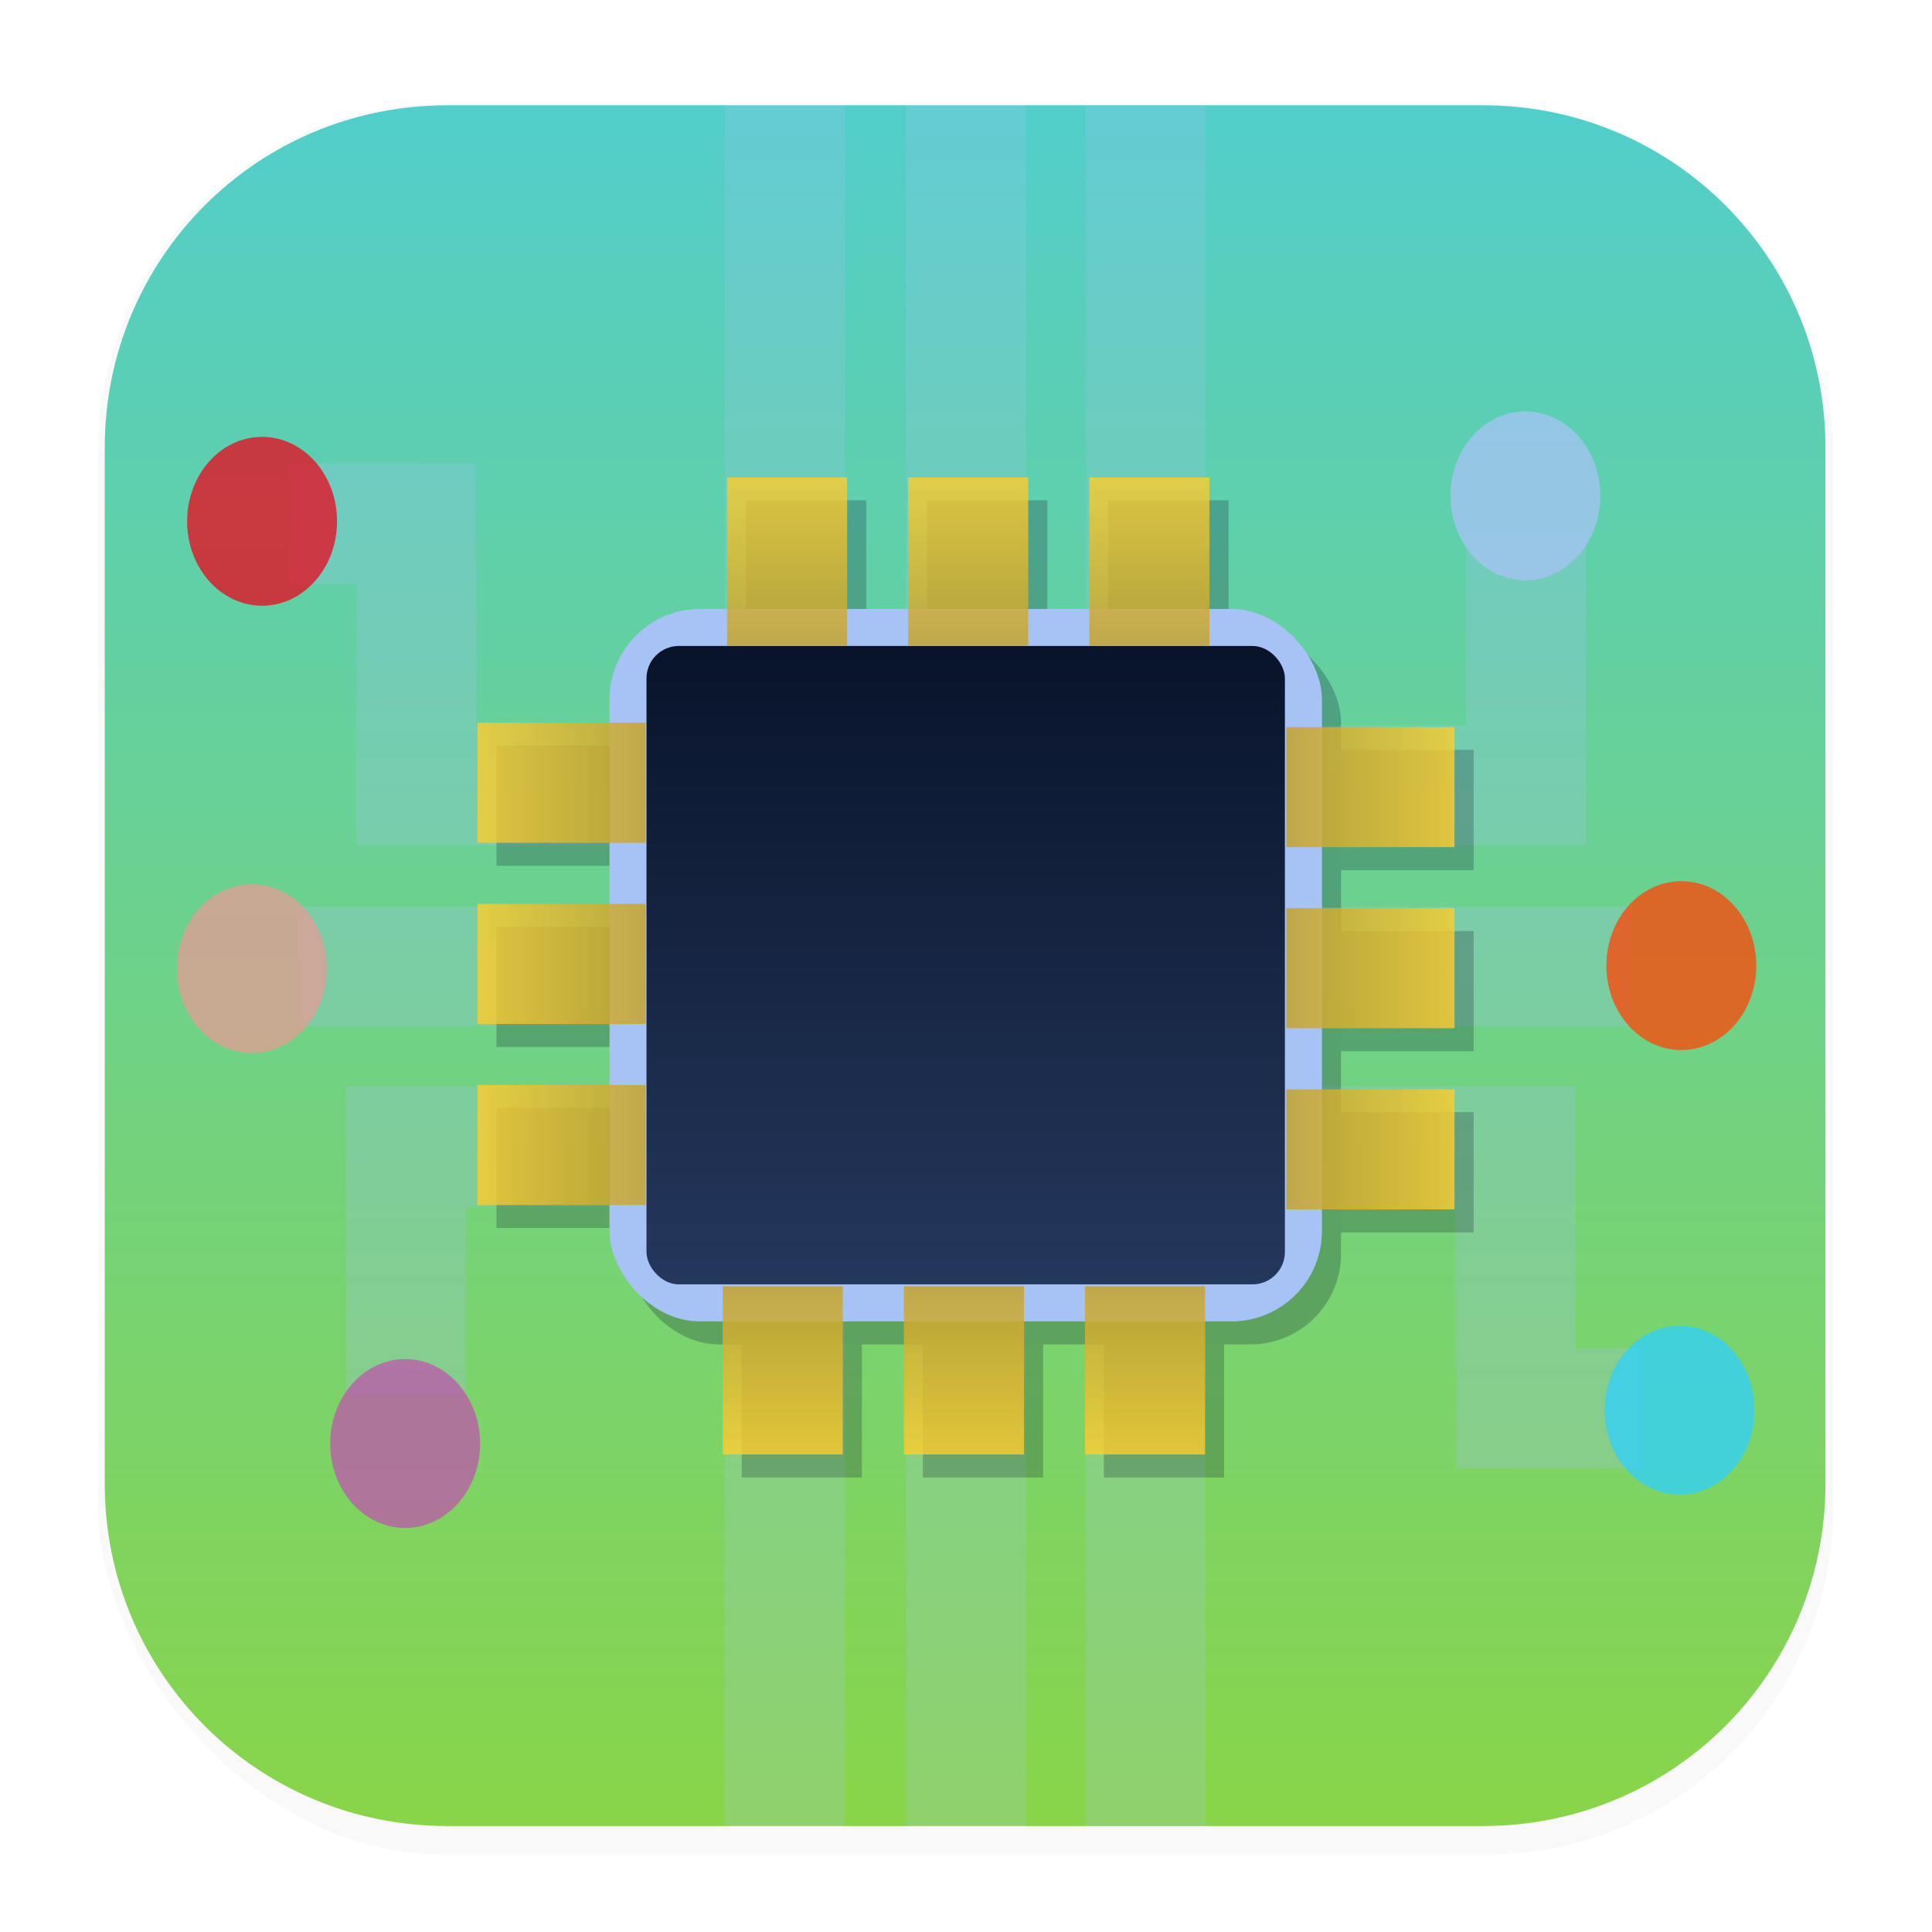 <svg xmlns="http://www.w3.org/2000/svg" width="64" height="64" version="1.1" viewBox="0 0 16.933 16.933">
 <defs>
  <filter id="filter1178" x="-.048" y="-.048" width="1.096" height="1.096" color-interpolation-filters="sRGB">
   <feGaussianBlur stdDeviation="0.307" />
  </filter>
  <linearGradient id="linearGradient862" x1="8.355" x2="8.355" y1="16.007" y2=".794" gradientTransform="translate(-.008 -.003)" gradientUnits="userSpaceOnUse">
   <stop stop-color="#89d549" offset="0" />
   <stop stop-color="#51cecc" offset="1" />
  </linearGradient>
  <linearGradient id="linearGradient2403" x1="37.452" x2="37.452" y1="9.473" y2="14.003" gradientTransform="matrix(.74 0 0 1.481 28.731 9.375)" gradientUnits="userSpaceOnUse">
   <stop stop-color="#09142b" offset="0" />
   <stop stop-color="#24375c" offset="1" />
  </linearGradient>
  <linearGradient id="linearGradient4426" x1="39.58" x2="39.58" y1="17.903" y2="20.147" gradientUnits="userSpaceOnUse">
   <stop stop-color="#09142b" stop-opacity=".25" offset="0" />
   <stop stop-color="#09142b" stop-opacity="0" offset="1" />
  </linearGradient>
  <filter id="filter7332" x="-.075" y="-.075" width="1.15" height="1.15" color-interpolation-filters="sRGB">
   <feGaussianBlur stdDeviation="0.267" />
  </filter>
 </defs>
 <rect transform="matrix(.991 0 0 1 .073 .002)" x=".794" y=".905" width="15.346" height="15.346" rx="3.053" ry="3.053" fill="#000000" filter="url(#filter1178)" opacity=".15" stroke-width="1.249" style="mix-blend-mode:normal" />
 <path d="m3.918 0.923h9.081c1.662 0 3 1.338 3 3v9.081c0 1.662-1.338 3-3 3h-9.081c-1.662 0-3-1.338-3-3v-9.081c0-1.662 1.338-3 3-3z" fill="url(#linearGradient862)" stroke-linecap="round" stroke-linejoin="round" stroke-width="1.227" />
 <g fill="#a7c3f5" stroke-opacity=".1">
  <path d="m14.404 12.87v-1.053h-0.596v-2.295h-10.778v2.701h1.053v-1.648h8.673v1.4h0.008v0.894z" opacity=".25" stroke-width=".092" />
  <path d="m14.313 7.946v1.052h-11.703v-1.052z" opacity=".25" stroke-width=".096" />
  <path d="m2.528 4.063v1.053h0.596v2.295h10.778v-2.701h-1.053v1.648h-8.673v-1.4h-0.008v-0.894z" opacity=".25" stroke-width=".092" />
  <g opacity=".25" stroke-width=".109">
   <path d="m7.94 0.923h1.052v15.081h-1.052z" opacity=".8" />
   <path d="m9.514 0.926h1.052v15.081h-1.052z" opacity=".8" />
   <path d="m6.353 0.923h1.052v15.081h-1.052z" opacity=".8" />
  </g>
 </g>
 <rect x=".005" y=".003" width="16.924" height="16.927" fill="none" opacity=".15" stroke-linecap="round" stroke-linejoin="round" stroke-width="1.052" />
 <g transform="translate(.167 .201)" fill="#09142b" filter="url(#filter7332)" opacity=".25" style="mix-blend-mode:normal">
  <g transform="matrix(.816 0 0 .816 -37.661 -13.353)">
   <rect x="52.7" y="22.905" width="7.652" height="7.652" ry=".971" />
   <rect x="53.097" y="23.302" width="6.857" height="6.857" ry=".348" />
  </g>
  <g transform="translate(-47.353 -18.727)">
   <g fill="#09142b">
    <g transform="matrix(0 -.97 .657 0 46.865 65.079)">
     <rect x="38.495" y="17.903" width="1.085" height="2.243" opacity=".8" />
     <rect x="38.495" y="17.903" width="1.085" height="2.243" opacity=".8" />
    </g>
    <g transform="matrix(0 -.97 .657 0 46.865 63.492)">
     <rect x="38.495" y="17.903" width="1.085" height="2.243" opacity=".8" />
     <rect x="38.495" y="17.903" width="1.085" height="2.243" opacity=".8" />
    </g>
    <g transform="matrix(0 -.97 .657 0 46.865 66.667)">
     <rect x="38.495" y="17.903" width="1.085" height="2.243" opacity=".8" />
     <rect x="38.495" y="17.903" width="1.085" height="2.243" opacity=".8" />
    </g>
    <g transform="matrix(0 .97 -.657 0 64.774 -10.691)">
     <rect x="38.495" y="17.903" width="1.085" height="2.243" opacity=".8" />
     <rect x="38.495" y="17.903" width="1.085" height="2.243" opacity=".8" />
    </g>
    <g transform="matrix(0 .97 -.657 0 64.774 -12.279)">
     <rect x="38.495" y="17.903" width="1.085" height="2.243" opacity=".8" />
     <rect x="38.495" y="17.903" width="1.085" height="2.243" opacity=".8" />
    </g>
    <g transform="matrix(0 .97 -.657 0 64.774 -9.104)">
     <rect x="38.495" y="17.903" width="1.085" height="2.243" opacity=".8" />
     <rect x="38.495" y="17.903" width="1.085" height="2.243" opacity=".8" />
    </g>
   </g>
  </g>
  <g transform="rotate(90 41.507 -5.846)">
   <g fill="#09142b">
    <g transform="matrix(0 -.97 .657 0 46.865 65.079)">
     <rect x="38.495" y="17.903" width="1.085" height="2.243" opacity=".8" />
     <rect x="38.495" y="17.903" width="1.085" height="2.243" opacity=".8" />
    </g>
    <g transform="matrix(0 -.97 .657 0 46.865 63.492)">
     <rect x="38.495" y="17.903" width="1.085" height="2.243" opacity=".8" />
     <rect x="38.495" y="17.903" width="1.085" height="2.243" opacity=".8" />
    </g>
    <g transform="matrix(0 -.97 .657 0 46.865 66.667)">
     <rect x="38.495" y="17.903" width="1.085" height="2.243" opacity=".8" />
     <rect x="38.495" y="17.903" width="1.085" height="2.243" opacity=".8" />
    </g>
    <g transform="matrix(0 .97 -.657 0 64.774 -10.691)">
     <rect x="38.495" y="17.903" width="1.085" height="2.243" opacity=".8" />
     <rect x="38.495" y="17.903" width="1.085" height="2.243" opacity=".8" />
    </g>
    <g transform="matrix(0 .97 -.657 0 64.774 -12.279)">
     <rect x="38.495" y="17.903" width="1.085" height="2.243" opacity=".8" />
     <rect x="38.495" y="17.903" width="1.085" height="2.243" opacity=".8" />
    </g>
    <g transform="matrix(0 .97 -.657 0 64.774 -9.104)">
     <rect x="38.495" y="17.903" width="1.085" height="2.243" opacity=".8" />
     <rect x="38.495" y="17.903" width="1.085" height="2.243" opacity=".8" />
    </g>
   </g>
  </g>
 </g>
 <g transform="matrix(.816 0 0 .816 -37.661 -13.353)">
  <rect x="52.7" y="22.905" width="7.652" height="7.652" ry=".971" fill="#a7c3f5" />
  <rect x="53.097" y="23.302" width="6.857" height="6.857" ry=".348" fill="url(#linearGradient2403)" />
 </g>
 <g transform="translate(-47.353 -18.727)">
  <g transform="matrix(0 -.97 .657 0 46.865 65.079)">
   <rect x="38.495" y="17.903" width="1.085" height="2.243" fill="#ffce2e" opacity=".8" />
   <rect x="38.495" y="17.903" width="1.085" height="2.243" fill="url(#linearGradient4426)" opacity=".8" />
  </g>
  <g transform="matrix(0 -.97 .657 0 46.865 63.492)">
   <rect x="38.495" y="17.903" width="1.085" height="2.243" fill="#ffce2e" opacity=".8" />
   <rect x="38.495" y="17.903" width="1.085" height="2.243" fill="url(#linearGradient4426)" opacity=".8" />
  </g>
  <g transform="matrix(0 -.97 .657 0 46.865 66.667)">
   <rect x="38.495" y="17.903" width="1.085" height="2.243" fill="#ffce2e" opacity=".8" />
   <rect x="38.495" y="17.903" width="1.085" height="2.243" fill="url(#linearGradient4426)" opacity=".8" />
  </g>
  <g transform="matrix(0 .97 -.657 0 64.774 -10.691)">
   <rect x="38.495" y="17.903" width="1.085" height="2.243" fill="#ffce2e" opacity=".8" />
   <rect x="38.495" y="17.903" width="1.085" height="2.243" fill="url(#linearGradient4426)" opacity=".8" />
  </g>
  <g transform="matrix(0 .97 -.657 0 64.774 -12.279)">
   <rect x="38.495" y="17.903" width="1.085" height="2.243" fill="#ffce2e" opacity=".8" />
   <rect x="38.495" y="17.903" width="1.085" height="2.243" fill="url(#linearGradient4426)" opacity=".8" />
  </g>
  <g transform="matrix(0 .97 -.657 0 64.774 -9.104)">
   <rect x="38.495" y="17.903" width="1.085" height="2.243" fill="#ffce2e" opacity=".8" />
   <rect x="38.495" y="17.903" width="1.085" height="2.243" fill="url(#linearGradient4426)" opacity=".8" />
  </g>
 </g>
 <g transform="rotate(90 41.507 -5.846)">
  <g transform="matrix(0 -.97 .657 0 46.865 65.079)">
   <rect x="38.495" y="17.903" width="1.085" height="2.243" fill="#ffce2e" opacity=".8" />
   <rect x="38.495" y="17.903" width="1.085" height="2.243" fill="url(#linearGradient4426)" opacity=".8" />
  </g>
  <g transform="matrix(0 -.97 .657 0 46.865 63.492)">
   <rect x="38.495" y="17.903" width="1.085" height="2.243" fill="#ffce2e" opacity=".8" />
   <rect x="38.495" y="17.903" width="1.085" height="2.243" fill="url(#linearGradient4426)" opacity=".8" />
  </g>
  <g transform="matrix(0 -.97 .657 0 46.865 66.667)">
   <rect x="38.495" y="17.903" width="1.085" height="2.243" fill="#ffce2e" opacity=".8" />
   <rect x="38.495" y="17.903" width="1.085" height="2.243" fill="url(#linearGradient4426)" opacity=".8" />
  </g>
  <g transform="matrix(0 .97 -.657 0 64.774 -10.691)">
   <rect x="38.495" y="17.903" width="1.085" height="2.243" fill="#ffce2e" opacity=".8" />
   <rect x="38.495" y="17.903" width="1.085" height="2.243" fill="url(#linearGradient4426)" opacity=".8" />
  </g>
  <g transform="matrix(0 .97 -.657 0 64.774 -12.279)">
   <rect x="38.495" y="17.903" width="1.085" height="2.243" fill="#ffce2e" opacity=".8" />
   <rect x="38.495" y="17.903" width="1.085" height="2.243" fill="url(#linearGradient4426)" opacity=".8" />
  </g>
  <g transform="matrix(0 .97 -.657 0 64.774 -9.104)">
   <rect x="38.495" y="17.903" width="1.085" height="2.243" fill="#ffce2e" opacity=".8" />
   <rect x="38.495" y="17.903" width="1.085" height="2.243" fill="url(#linearGradient4426)" opacity=".8" />
  </g>
 </g>
 <ellipse cx="2.297" cy="4.569" rx=".657" ry=".74" fill="#ea071d" opacity=".75" />
 <ellipse cx="2.207" cy="8.49" rx=".657" ry=".74" fill="#e59c95" opacity=".75" />
 <ellipse cx="14.736" cy="8.463" rx=".657" ry=".74" fill="#ff4506" opacity=".75" />
 <ellipse cx="13.369" cy="4.346" rx=".657" ry=".74" fill="#a7c3f5" opacity=".75" />
 <ellipse cx="14.721" cy="12.36" rx=".657" ry=".74" fill="#2fd0fe" opacity=".75" />
 <ellipse cx="3.551" cy="12.652" rx=".657" ry=".74" fill="#bf56ac" opacity=".75" />
</svg>